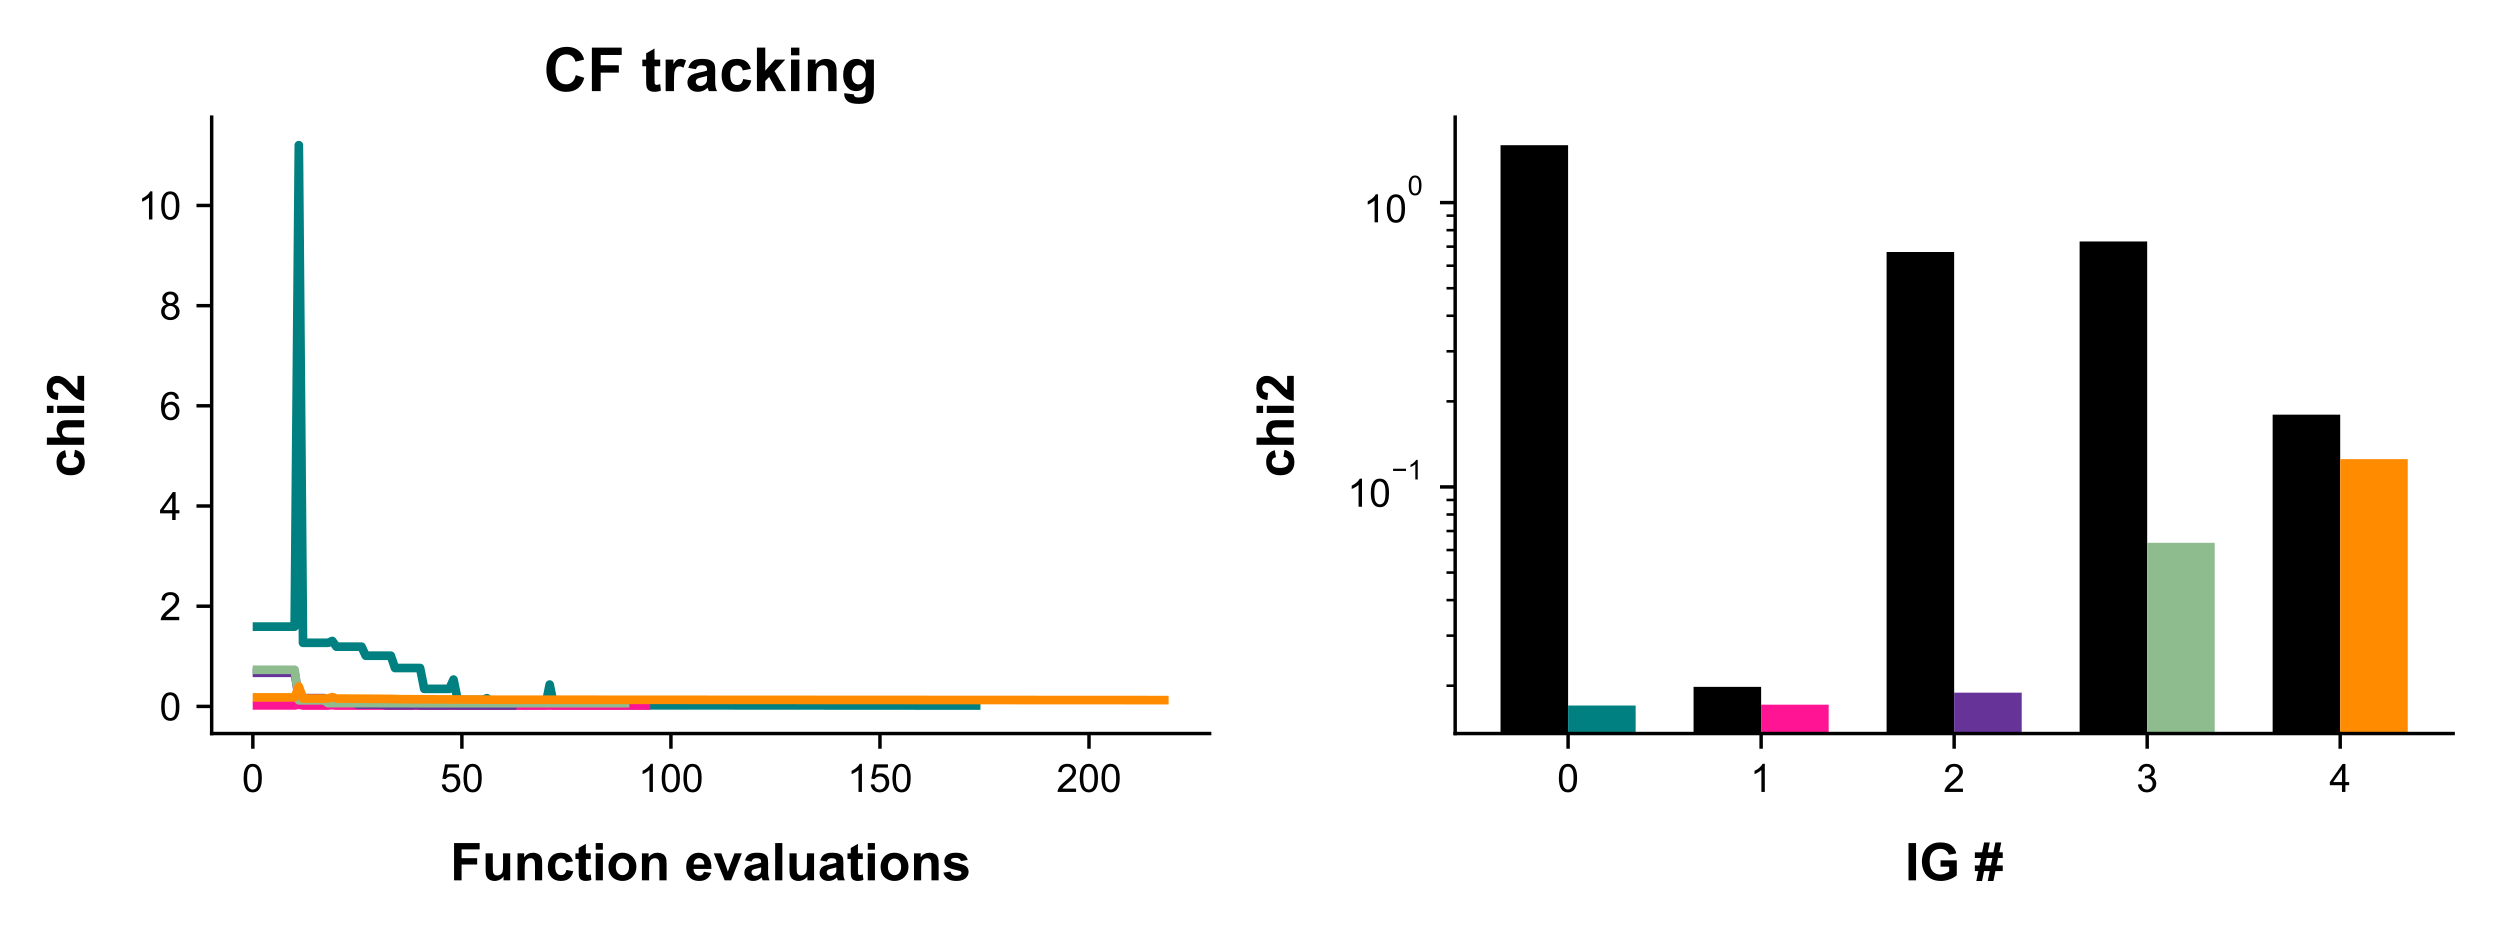 <?xml version="1.0" encoding="utf-8" standalone="no"?>
<!DOCTYPE svg PUBLIC "-//W3C//DTD SVG 1.1//EN"
  "http://www.w3.org/Graphics/SVG/1.1/DTD/svg11.dtd">
<!-- Created with matplotlib (https://matplotlib.org/) -->
<svg height="216pt" version="1.1" viewBox="0 0 576 216" width="576pt" xmlns="http://www.w3.org/2000/svg" xmlns:xlink="http://www.w3.org/1999/xlink">
 <defs>
  <style type="text/css">*{stroke-linecap:butt;stroke-linejoin:round;}</style>
 </defs>
 <g id="figure_1">
  <g id="patch_1">
   <path d="M 0 216 
L 576 216 
L 576 0 
L 0 0 
z
" style="fill:#ffffff;"/>
  </g>
  <g id="axes_1">
   <g id="patch_2">
    <path d="M 48.767 169.012 
L 278.695 169.012 
L 278.695 26.992 
L 48.767 26.992 
z
" style="fill:#ffffff;"/>
   </g>
   <g id="matplotlib.axis_1">
    <g id="xtick_1">
     <g id="line2d_1">
      <defs>
       <path d="M 0 0 
L 0 3.5 
" id="mf754b99210" style="stroke:#000000;stroke-width:0.8;"/>
      </defs>
      <g>
       <use style="stroke:#000000;stroke-width:0.8;" x="58.255" xlink:href="#mf754b99210" y="169.012"/>
      </g>
     </g>
     <g id="text_1">
      <!-- 0 -->
      <g transform="translate(55.753 182.454)scale(0.09 -0.09)">
       <defs>
        <path d="M 4.156 35.297 
Q 4.156 48 6.766 55.734 
Q 9.375 63.484 14.516 67.672 
Q 19.672 71.875 27.484 71.875 
Q 33.25 71.875 37.594 69.547 
Q 41.938 67.234 44.766 62.859 
Q 47.609 58.5 49.219 52.219 
Q 50.828 45.953 50.828 35.297 
Q 50.828 22.703 48.234 14.969 
Q 45.656 7.234 40.5 3 
Q 35.359 -1.219 27.484 -1.219 
Q 17.141 -1.219 11.234 6.203 
Q 4.156 15.141 4.156 35.297 
z
M 13.188 35.297 
Q 13.188 17.672 17.312 11.828 
Q 21.438 6 27.484 6 
Q 33.547 6 37.672 11.859 
Q 41.797 17.719 41.797 35.297 
Q 41.797 52.984 37.672 58.781 
Q 33.547 64.594 27.391 64.594 
Q 21.344 64.594 17.719 59.469 
Q 13.188 52.938 13.188 35.297 
z
" id="ArialMT-48"/>
       </defs>
       <use xlink:href="#ArialMT-48"/>
      </g>
     </g>
    </g>
    <g id="xtick_2">
     <g id="line2d_2">
      <g>
       <use style="stroke:#000000;stroke-width:0.8;" x="106.418" xlink:href="#mf754b99210" y="169.012"/>
      </g>
     </g>
     <g id="text_2">
      <!-- 50 -->
      <g transform="translate(101.413 182.454)scale(0.09 -0.09)">
       <defs>
        <path d="M 4.156 18.75 
L 13.375 19.531 
Q 14.406 12.797 18.141 9.391 
Q 21.875 6 27.156 6 
Q 33.5 6 37.891 10.781 
Q 42.281 15.578 42.281 23.484 
Q 42.281 31 38.062 35.344 
Q 33.844 39.703 27 39.703 
Q 22.75 39.703 19.328 37.766 
Q 15.922 35.844 13.969 32.766 
L 5.719 33.844 
L 12.641 70.609 
L 48.25 70.609 
L 48.25 62.203 
L 19.672 62.203 
L 15.828 42.969 
Q 22.266 47.469 29.344 47.469 
Q 38.719 47.469 45.156 40.969 
Q 51.609 34.469 51.609 24.266 
Q 51.609 14.547 45.953 7.469 
Q 39.062 -1.219 27.156 -1.219 
Q 17.391 -1.219 11.203 4.25 
Q 5.031 9.719 4.156 18.75 
z
" id="ArialMT-53"/>
       </defs>
       <use xlink:href="#ArialMT-53"/>
       <use x="55.615" xlink:href="#ArialMT-48"/>
      </g>
     </g>
    </g>
    <g id="xtick_3">
     <g id="line2d_3">
      <g>
       <use style="stroke:#000000;stroke-width:0.8;" x="154.58" xlink:href="#mf754b99210" y="169.012"/>
      </g>
     </g>
     <g id="text_3">
      <!-- 100 -->
      <g transform="translate(147.073 182.454)scale(0.09 -0.09)">
       <defs>
        <path d="M 37.25 0 
L 28.469 0 
L 28.469 56 
Q 25.297 52.984 20.141 49.953 
Q 14.984 46.922 10.891 45.406 
L 10.891 53.906 
Q 18.266 57.375 23.781 62.297 
Q 29.297 67.234 31.594 71.875 
L 37.25 71.875 
z
" id="ArialMT-49"/>
       </defs>
       <use xlink:href="#ArialMT-49"/>
       <use x="55.615" xlink:href="#ArialMT-48"/>
       <use x="111.23" xlink:href="#ArialMT-48"/>
      </g>
     </g>
    </g>
    <g id="xtick_4">
     <g id="line2d_4">
      <g>
       <use style="stroke:#000000;stroke-width:0.8;" x="202.743" xlink:href="#mf754b99210" y="169.012"/>
      </g>
     </g>
     <g id="text_4">
      <!-- 150 -->
      <g transform="translate(195.235 182.454)scale(0.09 -0.09)">
       <use xlink:href="#ArialMT-49"/>
       <use x="55.615" xlink:href="#ArialMT-53"/>
       <use x="111.23" xlink:href="#ArialMT-48"/>
      </g>
     </g>
    </g>
    <g id="xtick_5">
     <g id="line2d_5">
      <g>
       <use style="stroke:#000000;stroke-width:0.8;" x="250.905" xlink:href="#mf754b99210" y="169.012"/>
      </g>
     </g>
     <g id="text_5">
      <!-- 200 -->
      <g transform="translate(243.398 182.454)scale(0.09 -0.09)">
       <defs>
        <path d="M 50.344 8.453 
L 50.344 0 
L 3.031 0 
Q 2.938 3.172 4.047 6.109 
Q 5.859 10.938 9.828 15.625 
Q 13.812 20.312 21.344 26.469 
Q 33.016 36.031 37.109 41.625 
Q 41.219 47.219 41.219 52.203 
Q 41.219 57.422 37.469 61 
Q 33.734 64.594 27.734 64.594 
Q 21.391 64.594 17.578 60.781 
Q 13.766 56.984 13.719 50.25 
L 4.688 51.172 
Q 5.609 61.281 11.656 66.578 
Q 17.719 71.875 27.938 71.875 
Q 38.234 71.875 44.234 66.156 
Q 50.25 60.453 50.25 52 
Q 50.25 47.703 48.484 43.547 
Q 46.734 39.406 42.656 34.812 
Q 38.578 30.219 29.109 22.219 
Q 21.188 15.578 18.938 13.203 
Q 16.703 10.844 15.234 8.453 
z
" id="ArialMT-50"/>
       </defs>
       <use xlink:href="#ArialMT-50"/>
       <use x="55.615" xlink:href="#ArialMT-48"/>
       <use x="111.23" xlink:href="#ArialMT-48"/>
      </g>
     </g>
    </g>
    <g id="text_6">
     <!-- Function evaluations -->
     <g transform="translate(103.731 202.832)scale(0.12 -0.12)">
      <defs>
       <path d="M 7.375 0 
L 7.375 71.578 
L 56.453 71.578 
L 56.453 59.469 
L 21.828 59.469 
L 21.828 42.531 
L 51.703 42.531 
L 51.703 30.422 
L 21.828 30.422 
L 21.828 0 
z
" id="Arial-BoldMT-70"/>
       <path d="M 41.312 0 
L 41.312 7.766 
Q 38.484 3.609 33.859 1.219 
Q 29.25 -1.172 24.125 -1.172 
Q 18.891 -1.172 14.734 1.125 
Q 10.594 3.422 8.734 7.562 
Q 6.891 11.719 6.891 19.047 
L 6.891 51.859 
L 20.609 51.859 
L 20.609 28.031 
Q 20.609 17.094 21.359 14.625 
Q 22.125 12.156 24.125 10.719 
Q 26.125 9.281 29.203 9.281 
Q 32.719 9.281 35.5 11.203 
Q 38.281 13.141 39.297 15.984 
Q 40.328 18.844 40.328 29.984 
L 40.328 51.859 
L 54.047 51.859 
L 54.047 0 
z
" id="Arial-BoldMT-117"/>
       <path d="M 54.344 0 
L 40.625 0 
L 40.625 26.469 
Q 40.625 34.859 39.75 37.328 
Q 38.875 39.797 36.891 41.156 
Q 34.906 42.531 32.125 42.531 
Q 28.562 42.531 25.734 40.578 
Q 22.906 38.625 21.844 35.391 
Q 20.797 32.172 20.797 23.484 
L 20.797 0 
L 7.078 0 
L 7.078 51.859 
L 19.828 51.859 
L 19.828 44.234 
Q 26.609 53.031 36.922 53.031 
Q 41.453 53.031 45.203 51.391 
Q 48.969 49.75 50.891 47.203 
Q 52.828 44.672 53.578 41.453 
Q 54.344 38.234 54.344 32.234 
z
" id="Arial-BoldMT-110"/>
       <path d="M 52.391 36.531 
L 38.875 34.078 
Q 38.188 38.141 35.766 40.188 
Q 33.344 42.234 29.5 42.234 
Q 24.359 42.234 21.312 38.688 
Q 18.266 35.156 18.266 26.859 
Q 18.266 17.625 21.359 13.812 
Q 24.469 10.016 29.688 10.016 
Q 33.594 10.016 36.078 12.234 
Q 38.578 14.453 39.594 19.875 
L 53.078 17.578 
Q 50.984 8.297 45.016 3.562 
Q 39.062 -1.172 29.047 -1.172 
Q 17.672 -1.172 10.906 6 
Q 4.156 13.188 4.156 25.875 
Q 4.156 38.719 10.938 45.875 
Q 17.719 53.031 29.297 53.031 
Q 38.766 53.031 44.359 48.953 
Q 49.953 44.875 52.391 36.531 
z
" id="Arial-BoldMT-99"/>
       <path d="M 30.953 51.859 
L 30.953 40.922 
L 21.578 40.922 
L 21.578 20.016 
Q 21.578 13.672 21.844 12.625 
Q 22.125 11.578 23.078 10.891 
Q 24.031 10.203 25.391 10.203 
Q 27.297 10.203 30.906 11.531 
L 32.078 0.875 
Q 27.297 -1.172 21.234 -1.172 
Q 17.531 -1.172 14.547 0.062 
Q 11.578 1.312 10.188 3.297 
Q 8.797 5.281 8.25 8.641 
Q 7.812 11.031 7.812 18.312 
L 7.812 40.922 
L 1.516 40.922 
L 1.516 51.859 
L 7.812 51.859 
L 7.812 62.156 
L 21.578 70.172 
L 21.578 51.859 
z
" id="Arial-BoldMT-116"/>
       <path d="M 7.172 58.891 
L 7.172 71.578 
L 20.906 71.578 
L 20.906 58.891 
z
M 7.172 0 
L 7.172 51.859 
L 20.906 51.859 
L 20.906 0 
z
" id="Arial-BoldMT-105"/>
       <path d="M 4 26.656 
Q 4 33.5 7.375 39.891 
Q 10.75 46.297 16.922 49.656 
Q 23.094 53.031 30.719 53.031 
Q 42.484 53.031 50 45.391 
Q 57.516 37.75 57.516 26.078 
Q 57.516 14.312 49.922 6.562 
Q 42.328 -1.172 30.812 -1.172 
Q 23.688 -1.172 17.219 2.047 
Q 10.75 5.281 7.375 11.5 
Q 4 17.719 4 26.656 
z
M 18.062 25.922 
Q 18.062 18.219 21.719 14.109 
Q 25.391 10.016 30.766 10.016 
Q 36.141 10.016 39.766 14.109 
Q 43.406 18.219 43.406 26.031 
Q 43.406 33.641 39.766 37.734 
Q 36.141 41.844 30.766 41.844 
Q 25.391 41.844 21.719 37.734 
Q 18.062 33.641 18.062 25.922 
z
" id="Arial-BoldMT-111"/>
       <path id="Arial-BoldMT-32"/>
       <path d="M 37.203 16.5 
L 50.875 14.203 
Q 48.25 6.688 42.547 2.75 
Q 36.859 -1.172 28.328 -1.172 
Q 14.797 -1.172 8.297 7.672 
Q 3.172 14.75 3.172 25.531 
Q 3.172 38.422 9.906 45.719 
Q 16.656 53.031 26.953 53.031 
Q 38.531 53.031 45.219 45.391 
Q 51.906 37.75 51.609 21.969 
L 17.234 21.969 
Q 17.391 15.875 20.562 12.469 
Q 23.734 9.078 28.469 9.078 
Q 31.688 9.078 33.875 10.828 
Q 36.078 12.594 37.203 16.5 
z
M 37.984 30.375 
Q 37.844 36.328 34.906 39.422 
Q 31.984 42.531 27.781 42.531 
Q 23.297 42.531 20.359 39.266 
Q 17.438 35.984 17.484 30.375 
z
" id="Arial-BoldMT-101"/>
       <path d="M 21.438 0 
L 0.531 51.859 
L 14.938 51.859 
L 24.703 25.391 
L 27.547 16.547 
Q 28.656 19.922 28.953 21 
Q 29.641 23.188 30.422 25.391 
L 40.281 51.859 
L 54.391 51.859 
L 33.797 0 
z
" id="Arial-BoldMT-118"/>
       <path d="M 17.438 36.031 
L 4.984 38.281 
Q 7.078 45.797 12.203 49.406 
Q 17.328 53.031 27.438 53.031 
Q 36.625 53.031 41.109 50.859 
Q 45.609 48.688 47.438 45.344 
Q 49.266 42 49.266 33.062 
L 49.125 17.047 
Q 49.125 10.203 49.781 6.953 
Q 50.438 3.719 52.25 0 
L 38.672 0 
Q 38.141 1.375 37.359 4.047 
Q 37.016 5.281 36.859 5.672 
Q 33.344 2.25 29.344 0.531 
Q 25.344 -1.172 20.797 -1.172 
Q 12.797 -1.172 8.172 3.172 
Q 3.562 7.516 3.562 14.156 
Q 3.562 18.562 5.656 22 
Q 7.766 25.438 11.547 27.266 
Q 15.328 29.109 22.469 30.469 
Q 32.078 32.281 35.797 33.844 
L 35.797 35.203 
Q 35.797 39.156 33.844 40.844 
Q 31.891 42.531 26.469 42.531 
Q 22.797 42.531 20.75 41.094 
Q 18.703 39.656 17.438 36.031 
z
M 35.797 24.906 
Q 33.156 24.031 27.438 22.797 
Q 21.734 21.578 19.969 20.406 
Q 17.281 18.5 17.281 15.578 
Q 17.281 12.703 19.422 10.594 
Q 21.578 8.5 24.906 8.5 
Q 28.609 8.5 31.984 10.938 
Q 34.469 12.797 35.25 15.484 
Q 35.797 17.234 35.797 22.172 
z
" id="Arial-BoldMT-97"/>
       <path d="M 7.172 0 
L 7.172 71.578 
L 20.906 71.578 
L 20.906 0 
z
" id="Arial-BoldMT-108"/>
       <path d="M 2.344 14.797 
L 16.109 16.891 
Q 17 12.891 19.672 10.812 
Q 22.359 8.734 27.203 8.734 
Q 32.516 8.734 35.203 10.688 
Q 37.016 12.062 37.016 14.359 
Q 37.016 15.922 36.031 16.938 
Q 35.016 17.922 31.453 18.75 
Q 14.844 22.406 10.406 25.438 
Q 4.25 29.641 4.25 37.109 
Q 4.25 43.844 9.562 48.438 
Q 14.891 53.031 26.078 53.031 
Q 36.719 53.031 41.891 49.562 
Q 47.078 46.094 49.031 39.312 
L 36.078 36.922 
Q 35.25 39.938 32.922 41.547 
Q 30.609 43.172 26.312 43.172 
Q 20.906 43.172 18.562 41.656 
Q 17 40.578 17 38.875 
Q 17 37.406 18.359 36.375 
Q 20.219 35.016 31.172 32.516 
Q 42.141 30.031 46.484 26.422 
Q 50.781 22.75 50.781 16.219 
Q 50.781 9.078 44.828 3.953 
Q 38.875 -1.172 27.203 -1.172 
Q 16.609 -1.172 10.422 3.125 
Q 4.25 7.422 2.344 14.797 
z
" id="Arial-BoldMT-115"/>
      </defs>
      <use xlink:href="#Arial-BoldMT-70"/>
      <use x="61.084" xlink:href="#Arial-BoldMT-117"/>
      <use x="122.168" xlink:href="#Arial-BoldMT-110"/>
      <use x="183.252" xlink:href="#Arial-BoldMT-99"/>
      <use x="238.867" xlink:href="#Arial-BoldMT-116"/>
      <use x="272.168" xlink:href="#Arial-BoldMT-105"/>
      <use x="299.951" xlink:href="#Arial-BoldMT-111"/>
      <use x="361.035" xlink:href="#Arial-BoldMT-110"/>
      <use x="422.119" xlink:href="#Arial-BoldMT-32"/>
      <use x="449.902" xlink:href="#Arial-BoldMT-101"/>
      <use x="505.518" xlink:href="#Arial-BoldMT-118"/>
      <use x="561.133" xlink:href="#Arial-BoldMT-97"/>
      <use x="616.748" xlink:href="#Arial-BoldMT-108"/>
      <use x="644.531" xlink:href="#Arial-BoldMT-117"/>
      <use x="705.615" xlink:href="#Arial-BoldMT-97"/>
      <use x="761.23" xlink:href="#Arial-BoldMT-116"/>
      <use x="794.531" xlink:href="#Arial-BoldMT-105"/>
      <use x="822.314" xlink:href="#Arial-BoldMT-111"/>
      <use x="883.398" xlink:href="#Arial-BoldMT-110"/>
      <use x="944.482" xlink:href="#Arial-BoldMT-115"/>
     </g>
    </g>
   </g>
   <g id="matplotlib.axis_2">
    <g id="ytick_1">
     <g id="line2d_6">
      <defs>
       <path d="M 0 0 
L -3.5 0 
" id="m4a2319c7c6" style="stroke:#000000;stroke-width:0.8;"/>
      </defs>
      <g>
       <use style="stroke:#000000;stroke-width:0.8;" x="48.767" xlink:href="#m4a2319c7c6" y="162.753"/>
      </g>
     </g>
     <g id="text_7">
      <!-- 0 -->
      <g transform="translate(36.762 165.974)scale(0.09 -0.09)">
       <use xlink:href="#ArialMT-48"/>
      </g>
     </g>
    </g>
    <g id="ytick_2">
     <g id="line2d_7">
      <g>
       <use style="stroke:#000000;stroke-width:0.8;" x="48.767" xlink:href="#m4a2319c7c6" y="139.67"/>
      </g>
     </g>
     <g id="text_8">
      <!-- 2 -->
      <g transform="translate(36.762 142.891)scale(0.09 -0.09)">
       <use xlink:href="#ArialMT-50"/>
      </g>
     </g>
    </g>
    <g id="ytick_3">
     <g id="line2d_8">
      <g>
       <use style="stroke:#000000;stroke-width:0.8;" x="48.767" xlink:href="#m4a2319c7c6" y="116.587"/>
      </g>
     </g>
     <g id="text_9">
      <!-- 4 -->
      <g transform="translate(36.762 119.808)scale(0.09 -0.09)">
       <defs>
        <path d="M 32.328 0 
L 32.328 17.141 
L 1.266 17.141 
L 1.266 25.203 
L 33.938 71.578 
L 41.109 71.578 
L 41.109 25.203 
L 50.781 25.203 
L 50.781 17.141 
L 41.109 17.141 
L 41.109 0 
z
M 32.328 25.203 
L 32.328 57.469 
L 9.906 25.203 
z
" id="ArialMT-52"/>
       </defs>
       <use xlink:href="#ArialMT-52"/>
      </g>
     </g>
    </g>
    <g id="ytick_4">
     <g id="line2d_9">
      <g>
       <use style="stroke:#000000;stroke-width:0.8;" x="48.767" xlink:href="#m4a2319c7c6" y="93.504"/>
      </g>
     </g>
     <g id="text_10">
      <!-- 6 -->
      <g transform="translate(36.762 96.725)scale(0.09 -0.09)">
       <defs>
        <path d="M 49.75 54.047 
L 41.016 53.375 
Q 39.844 58.547 37.703 60.891 
Q 34.125 64.656 28.906 64.656 
Q 24.703 64.656 21.531 62.312 
Q 17.391 59.281 14.984 53.469 
Q 12.594 47.656 12.5 36.922 
Q 15.672 41.75 20.266 44.094 
Q 24.859 46.438 29.891 46.438 
Q 38.672 46.438 44.844 39.969 
Q 51.031 33.5 51.031 23.25 
Q 51.031 16.5 48.125 10.719 
Q 45.219 4.938 40.141 1.859 
Q 35.062 -1.219 28.609 -1.219 
Q 17.625 -1.219 10.688 6.859 
Q 3.766 14.938 3.766 33.5 
Q 3.766 54.25 11.422 63.672 
Q 18.109 71.875 29.438 71.875 
Q 37.891 71.875 43.281 67.141 
Q 48.688 62.406 49.75 54.047 
z
M 13.875 23.188 
Q 13.875 18.656 15.797 14.5 
Q 17.719 10.359 21.188 8.172 
Q 24.656 6 28.469 6 
Q 34.031 6 38.031 10.484 
Q 42.047 14.984 42.047 22.703 
Q 42.047 30.125 38.078 34.391 
Q 34.125 38.672 28.125 38.672 
Q 22.172 38.672 18.016 34.391 
Q 13.875 30.125 13.875 23.188 
z
" id="ArialMT-54"/>
       </defs>
       <use xlink:href="#ArialMT-54"/>
      </g>
     </g>
    </g>
    <g id="ytick_5">
     <g id="line2d_10">
      <g>
       <use style="stroke:#000000;stroke-width:0.8;" x="48.767" xlink:href="#m4a2319c7c6" y="70.421"/>
      </g>
     </g>
     <g id="text_11">
      <!-- 8 -->
      <g transform="translate(36.762 73.642)scale(0.09 -0.09)">
       <defs>
        <path d="M 17.672 38.812 
Q 12.203 40.828 9.562 44.531 
Q 6.938 48.25 6.938 53.422 
Q 6.938 61.234 12.547 66.547 
Q 18.172 71.875 27.484 71.875 
Q 36.859 71.875 42.578 66.422 
Q 48.297 60.984 48.297 53.172 
Q 48.297 48.188 45.672 44.5 
Q 43.062 40.828 37.75 38.812 
Q 44.344 36.672 47.781 31.875 
Q 51.219 27.094 51.219 20.453 
Q 51.219 11.281 44.719 5.031 
Q 38.234 -1.219 27.641 -1.219 
Q 17.047 -1.219 10.547 5.047 
Q 4.047 11.328 4.047 20.703 
Q 4.047 27.688 7.594 32.391 
Q 11.141 37.109 17.672 38.812 
z
M 15.922 53.719 
Q 15.922 48.641 19.188 45.406 
Q 22.469 42.188 27.688 42.188 
Q 32.766 42.188 36.016 45.375 
Q 39.266 48.578 39.266 53.219 
Q 39.266 58.062 35.906 61.359 
Q 32.562 64.656 27.594 64.656 
Q 22.562 64.656 19.234 61.422 
Q 15.922 58.203 15.922 53.719 
z
M 13.094 20.656 
Q 13.094 16.891 14.875 13.375 
Q 16.656 9.859 20.172 7.922 
Q 23.688 6 27.734 6 
Q 34.031 6 38.125 10.047 
Q 42.234 14.109 42.234 20.359 
Q 42.234 26.703 38.016 30.859 
Q 33.797 35.016 27.438 35.016 
Q 21.234 35.016 17.156 30.906 
Q 13.094 26.812 13.094 20.656 
z
" id="ArialMT-56"/>
       </defs>
       <use xlink:href="#ArialMT-56"/>
      </g>
     </g>
    </g>
    <g id="ytick_6">
     <g id="line2d_11">
      <g>
       <use style="stroke:#000000;stroke-width:0.8;" x="48.767" xlink:href="#m4a2319c7c6" y="47.338"/>
      </g>
     </g>
     <g id="text_12">
      <!-- 10 -->
      <g transform="translate(31.758 50.559)scale(0.09 -0.09)">
       <use xlink:href="#ArialMT-49"/>
       <use x="55.615" xlink:href="#ArialMT-48"/>
      </g>
     </g>
    </g>
    <g id="text_13">
     <!-- chi2 -->
     <g transform="translate(19.389 110.006)rotate(-90)scale(0.12 -0.12)">
      <defs>
       <path d="M 20.844 71.578 
L 20.844 45.266 
Q 27.484 53.031 36.719 53.031 
Q 41.453 53.031 45.266 51.266 
Q 49.078 49.516 51 46.781 
Q 52.938 44.047 53.641 40.719 
Q 54.344 37.406 54.344 30.422 
L 54.344 0 
L 40.625 0 
L 40.625 27.391 
Q 40.625 35.547 39.844 37.734 
Q 39.062 39.938 37.078 41.234 
Q 35.109 42.531 32.125 42.531 
Q 28.719 42.531 26.031 40.859 
Q 23.344 39.203 22.094 35.859 
Q 20.844 32.516 20.844 25.984 
L 20.844 0 
L 7.125 0 
L 7.125 71.578 
z
" id="Arial-BoldMT-104"/>
       <path d="M 50.594 12.75 
L 50.594 0 
L 2.484 0 
Q 3.266 7.234 7.172 13.703 
Q 11.078 20.172 22.609 30.859 
Q 31.891 39.5 33.984 42.578 
Q 36.812 46.828 36.812 50.984 
Q 36.812 55.562 34.344 58.031 
Q 31.891 60.5 27.547 60.5 
Q 23.25 60.5 20.703 57.906 
Q 18.172 55.328 17.781 49.312 
L 4.109 50.688 
Q 5.328 62.016 11.766 66.938 
Q 18.219 71.875 27.875 71.875 
Q 38.484 71.875 44.531 66.156 
Q 50.594 60.453 50.594 51.953 
Q 50.594 47.125 48.859 42.75 
Q 47.125 38.375 43.359 33.594 
Q 40.875 30.422 34.375 24.453 
Q 27.875 18.5 26.141 16.547 
Q 24.422 14.594 23.344 12.75 
z
" id="Arial-BoldMT-50"/>
      </defs>
      <use xlink:href="#Arial-BoldMT-99"/>
      <use x="55.615" xlink:href="#Arial-BoldMT-104"/>
      <use x="116.699" xlink:href="#Arial-BoldMT-105"/>
      <use x="144.482" xlink:href="#Arial-BoldMT-50"/>
     </g>
    </g>
   </g>
   <g id="line2d_12">
    <path clip-path="url(#pdeb5e46e70)" d="M 59.218 144.377 
L 67.888 144.377 
L 68.851 33.447 
L 69.814 148.104 
L 75.594 148.104 
L 76.557 147.678 
L 77.52 148.998 
L 83.3 148.998 
L 84.263 151.074 
L 90.042 151.074 
L 91.006 153.911 
L 96.785 153.911 
L 97.748 158.714 
L 103.528 158.714 
L 104.491 156.577 
L 105.454 161.267 
L 111.234 161.267 
L 112.197 160.869 
L 113.16 162.104 
L 118.94 162.104 
L 119.903 162.462 
L 125.683 162.462 
L 126.646 157.727 
L 127.609 162.484 
L 224.897 162.556 
L 224.897 162.556 
" style="fill:none;stroke:#008080;stroke-linecap:square;stroke-width:2;"/>
   </g>
   <g id="line2d_13">
    <path clip-path="url(#pdeb5e46e70)" d="M 59.218 162.524 
L 60.182 162.524 
L 61.145 162.524 
L 62.108 162.524 
L 63.071 162.524 
L 64.035 162.524 
L 64.998 162.524 
L 65.961 162.524 
L 66.924 162.524 
L 67.888 162.524 
L 68.851 162.356 
L 69.814 162.548 
L 70.777 162.548 
L 71.741 162.548 
L 72.704 162.548 
L 73.667 162.548 
L 74.63 162.548 
L 75.594 162.548 
L 76.557 162.467 
L 77.52 162.554 
L 78.483 162.554 
L 79.447 162.554 
L 80.41 162.554 
L 81.373 162.554 
L 82.336 162.554 
L 83.3 162.554 
L 84.263 162.549 
L 85.226 162.555 
L 86.189 162.555 
L 87.153 162.555 
L 88.116 162.555 
L 89.079 162.555 
L 90.042 162.555 
L 91.006 162.555 
L 91.969 162.555 
L 92.932 162.555 
L 93.895 162.555 
L 94.859 162.555 
L 95.822 162.555 
L 96.785 162.555 
L 97.748 162.555 
L 98.712 162.555 
L 99.675 162.555 
L 100.638 162.555 
L 101.601 162.555 
L 102.565 162.555 
L 103.528 162.555 
L 104.491 162.555 
L 105.454 162.555 
L 106.418 162.555 
L 107.381 162.555 
L 108.344 162.555 
L 109.307 162.555 
L 110.271 162.555 
L 111.234 162.555 
L 112.197 162.555 
L 113.16 162.555 
L 114.124 162.555 
L 115.087 162.555 
L 116.05 162.555 
L 117.013 162.555 
L 117.977 162.555 
L 118.94 162.555 
L 119.903 162.555 
L 120.866 162.555 
L 121.83 162.555 
L 122.793 162.555 
L 123.756 162.555 
L 124.719 162.555 
L 125.683 162.555 
L 126.646 162.555 
L 127.609 162.555 
L 128.572 162.555 
L 129.536 162.555 
L 130.499 162.555 
L 131.462 162.555 
L 132.425 162.555 
L 133.389 162.555 
L 134.352 162.555 
L 135.315 162.555 
L 136.278 162.555 
L 137.242 162.555 
L 138.205 162.555 
L 139.168 162.555 
L 140.131 162.555 
L 141.095 162.555 
L 142.058 162.555 
L 143.021 162.555 
L 143.984 162.555 
L 144.948 162.555 
L 145.911 162.555 
L 146.874 162.555 
L 147.837 162.555 
L 148.801 162.555 
" style="fill:none;stroke:#ff1493;stroke-linecap:square;stroke-width:2;"/>
   </g>
   <g id="line2d_14">
    <path clip-path="url(#pdeb5e46e70)" d="M 59.218 155.018 
L 60.182 155.018 
L 61.145 155.018 
L 62.108 155.018 
L 63.071 155.018 
L 64.035 155.018 
L 64.998 155.018 
L 65.961 155.018 
L 66.924 155.018 
L 67.888 155.018 
L 68.851 160.847 
L 69.814 160.847 
L 70.777 160.847 
L 71.741 160.847 
L 72.704 160.847 
L 73.667 160.847 
L 74.63 160.847 
L 75.594 161.586 
L 76.557 161.586 
L 77.52 161.586 
L 78.483 161.586 
L 79.447 161.586 
L 80.41 161.586 
L 81.373 161.586 
L 82.336 162.346 
L 83.3 162.346 
L 84.263 162.346 
L 85.226 162.346 
L 86.189 162.346 
L 87.153 162.346 
L 88.116 162.346 
L 89.079 162.515 
L 90.042 162.515 
L 91.006 162.515 
L 91.969 162.515 
L 92.932 162.515 
L 93.895 162.515 
L 94.859 162.515 
L 95.822 162.385 
L 96.785 162.535 
L 97.748 162.535 
L 98.712 162.535 
L 99.675 162.535 
L 100.638 162.535 
L 101.601 162.535 
L 102.565 162.535 
L 103.528 162.501 
L 104.491 162.526 
L 105.454 162.533 
L 106.418 162.534 
L 107.381 162.534 
L 108.344 162.535 
L 109.307 162.535 
L 110.271 162.535 
L 111.234 162.535 
L 112.197 162.535 
L 113.16 162.535 
L 114.124 162.535 
L 115.087 162.535 
L 116.05 162.535 
L 117.013 162.535 
L 117.977 162.535 
" style="fill:none;stroke:#663399;stroke-linecap:square;stroke-width:2;"/>
   </g>
   <g id="line2d_15">
    <path clip-path="url(#pdeb5e46e70)" d="M 59.218 154.327 
L 60.182 154.327 
L 61.145 154.327 
L 62.108 154.327 
L 63.071 154.327 
L 64.035 154.327 
L 64.998 154.327 
L 65.961 154.327 
L 66.924 154.327 
L 67.888 154.327 
L 68.851 161.356 
L 69.814 161.356 
L 70.777 161.356 
L 71.741 161.356 
L 72.704 161.356 
L 73.667 161.356 
L 74.63 161.355 
L 75.594 162.003 
L 76.557 162.003 
L 77.52 162.003 
L 78.483 162.003 
L 79.447 162.003 
L 80.41 162.003 
L 81.373 162.003 
L 82.336 162.003 
L 83.3 162.003 
L 84.263 162.003 
L 85.226 161.998 
L 86.189 161.991 
L 87.153 162 
L 88.116 162.005 
L 89.079 162.005 
L 90.042 162.005 
L 91.006 162.005 
L 91.969 162.005 
L 92.932 162.005 
L 93.895 162.005 
L 94.859 162.011 
L 95.822 162.011 
L 96.785 162.011 
L 97.748 162.011 
L 98.712 162.011 
L 99.675 162.011 
L 100.638 162.012 
L 101.601 162.015 
L 102.565 162.015 
L 103.528 162.015 
L 104.491 162.015 
L 105.454 162.015 
L 106.418 162.015 
L 107.381 162.015 
L 108.344 162.017 
L 109.307 162.017 
L 110.271 162.017 
L 111.234 162.017 
L 112.197 162.017 
L 113.16 162.017 
L 114.124 162.017 
L 115.087 162.018 
L 116.05 162.018 
L 117.013 162.018 
L 117.977 162.018 
L 118.94 162.018 
L 119.903 162.018 
L 120.866 162.018 
L 121.83 162.018 
L 122.793 162.018 
L 123.756 162.018 
L 124.719 162.018 
L 125.683 162.018 
L 126.646 162.018 
L 127.609 162.018 
L 128.572 162.018 
L 129.536 162.018 
L 130.499 162.018 
L 131.462 162.018 
L 132.425 162.018 
L 133.389 162.018 
L 134.352 162.018 
L 135.315 162.018 
L 136.278 162.018 
L 137.242 162.018 
L 138.205 162.018 
L 139.168 162.018 
L 140.131 162.018 
L 141.095 162.018 
L 142.058 162.019 
L 143.021 162.019 
L 143.984 162.019 
" style="fill:none;stroke:#8fbc8f;stroke-linecap:square;stroke-width:2;"/>
   </g>
   <g id="line2d_16">
    <path clip-path="url(#pdeb5e46e70)" d="M 59.218 160.681 
L 67.888 160.681 
L 68.851 158.177 
L 69.814 160.939 
L 75.594 160.939 
L 76.557 160.605 
L 77.52 160.951 
L 90.042 161.025 
L 91.969 161.092 
L 110.271 161.184 
L 114.124 161.213 
L 268.244 161.307 
L 268.244 161.307 
" style="fill:none;stroke:#ff8c00;stroke-linecap:square;stroke-width:2;"/>
   </g>
   <g id="patch_3">
    <path d="M 48.767 169.012 
L 48.767 26.992 
" style="fill:none;stroke:#000000;stroke-linecap:square;stroke-linejoin:miter;stroke-width:0.8;"/>
   </g>
   <g id="patch_4">
    <path d="M 48.767 169.012 
L 278.695 169.012 
" style="fill:none;stroke:#000000;stroke-linecap:square;stroke-linejoin:miter;stroke-width:0.8;"/>
   </g>
   <g id="text_14">
    <!-- CF tracking -->
    <g transform="translate(125.227 20.992)scale(0.14 -0.14)">
     <defs>
      <path d="M 53.078 26.312 
L 67.094 21.875 
Q 63.875 10.156 56.375 4.469 
Q 48.875 -1.219 37.359 -1.219 
Q 23.094 -1.219 13.906 8.516 
Q 4.734 18.266 4.734 35.156 
Q 4.734 53.031 13.953 62.906 
Q 23.188 72.797 38.234 72.797 
Q 51.375 72.797 59.578 65.047 
Q 64.453 60.453 66.891 51.859 
L 52.594 48.438 
Q 51.312 54 47.281 57.219 
Q 43.266 60.453 37.5 60.453 
Q 29.547 60.453 24.578 54.734 
Q 19.625 49.031 19.625 36.234 
Q 19.625 22.656 24.5 16.891 
Q 29.391 11.141 37.203 11.141 
Q 42.969 11.141 47.109 14.797 
Q 51.266 18.453 53.078 26.312 
z
" id="Arial-BoldMT-67"/>
      <path d="M 20.312 0 
L 6.594 0 
L 6.594 51.859 
L 19.344 51.859 
L 19.344 44.484 
Q 22.609 49.703 25.219 51.359 
Q 27.828 53.031 31.156 53.031 
Q 35.844 53.031 40.188 50.438 
L 35.938 38.484 
Q 32.469 40.719 29.5 40.719 
Q 26.609 40.719 24.609 39.125 
Q 22.609 37.547 21.453 33.391 
Q 20.312 29.25 20.312 16.016 
z
" id="Arial-BoldMT-114"/>
      <path d="M 6.688 0 
L 6.688 71.578 
L 20.406 71.578 
L 20.406 33.594 
L 36.469 51.859 
L 53.375 51.859 
L 35.641 32.906 
L 54.641 0 
L 39.844 0 
L 26.812 23.297 
L 20.406 16.609 
L 20.406 0 
z
" id="Arial-BoldMT-107"/>
      <path d="M 5.906 -3.422 
L 21.578 -5.328 
Q 21.969 -8.062 23.391 -9.078 
Q 25.344 -10.547 29.547 -10.547 
Q 34.906 -10.547 37.594 -8.938 
Q 39.406 -7.859 40.328 -5.469 
Q 40.969 -3.766 40.969 0.828 
L 40.969 8.406 
Q 34.812 0 25.438 0 
Q 14.984 0 8.891 8.844 
Q 4.109 15.828 4.109 26.219 
Q 4.109 39.266 10.375 46.141 
Q 16.656 53.031 25.984 53.031 
Q 35.594 53.031 41.844 44.578 
L 41.844 51.859 
L 54.688 51.859 
L 54.688 5.328 
Q 54.688 -3.859 53.172 -8.391 
Q 51.656 -12.938 48.922 -15.516 
Q 46.188 -18.109 41.625 -19.578 
Q 37.062 -21.047 30.078 -21.047 
Q 16.891 -21.047 11.375 -16.531 
Q 5.859 -12.016 5.859 -5.078 
Q 5.859 -4.391 5.906 -3.422 
z
M 18.172 27 
Q 18.172 18.75 21.359 14.906 
Q 24.562 11.078 29.25 11.078 
Q 34.281 11.078 37.75 15.016 
Q 41.219 18.953 41.219 26.656 
Q 41.219 34.719 37.891 38.625 
Q 34.578 42.531 29.5 42.531 
Q 24.562 42.531 21.359 38.688 
Q 18.172 34.859 18.172 27 
z
" id="Arial-BoldMT-103"/>
     </defs>
     <use xlink:href="#Arial-BoldMT-67"/>
     <use x="72.217" xlink:href="#Arial-BoldMT-70"/>
     <use x="133.301" xlink:href="#Arial-BoldMT-32"/>
     <use x="161.084" xlink:href="#Arial-BoldMT-116"/>
     <use x="194.385" xlink:href="#Arial-BoldMT-114"/>
     <use x="233.301" xlink:href="#Arial-BoldMT-97"/>
     <use x="288.916" xlink:href="#Arial-BoldMT-99"/>
     <use x="344.531" xlink:href="#Arial-BoldMT-107"/>
     <use x="400.146" xlink:href="#Arial-BoldMT-105"/>
     <use x="427.93" xlink:href="#Arial-BoldMT-110"/>
     <use x="489.014" xlink:href="#Arial-BoldMT-103"/>
    </g>
   </g>
  </g>
  <g id="axes_2">
   <g id="patch_5">
    <path d="M 335.272 169.012 
L 565.2 169.012 
L 565.2 26.992 
L 335.272 26.992 
z
" style="fill:#ffffff;"/>
   </g>
   <g id="patch_6">
    <path clip-path="url(#p04a685112a)" d="M 345.724 65563.373 
L 361.289 65563.373 
L 361.289 33.447 
L 345.724 33.447 
z
"/>
   </g>
   <g id="patch_7">
    <path clip-path="url(#p04a685112a)" d="M 390.197 65563.373 
L 405.763 65563.373 
L 405.763 158.251 
L 390.197 158.251 
z
"/>
   </g>
   <g id="patch_8">
    <path clip-path="url(#p04a685112a)" d="M 434.67 65563.373 
L 450.236 65563.373 
L 450.236 58.067 
L 434.67 58.067 
z
"/>
   </g>
   <g id="patch_9">
    <path clip-path="url(#p04a685112a)" d="M 479.144 65563.373 
L 494.71 65563.373 
L 494.71 55.633 
L 479.144 55.633 
z
"/>
   </g>
   <g id="patch_10">
    <path clip-path="url(#p04a685112a)" d="M 523.617 65563.373 
L 539.183 65563.373 
L 539.183 95.546 
L 523.617 95.546 
z
"/>
   </g>
   <g id="patch_11">
    <path clip-path="url(#p04a685112a)" d="M 361.289 65563.373 
L 376.855 65563.373 
L 376.855 162.556 
L 361.289 162.556 
z
" style="fill:#008080;"/>
   </g>
   <g id="patch_12">
    <path clip-path="url(#p04a685112a)" d="M 405.763 65563.373 
L 421.328 65563.373 
L 421.328 162.353 
L 405.763 162.353 
z
" style="fill:#ff1493;"/>
   </g>
   <g id="patch_13">
    <path clip-path="url(#p04a685112a)" d="M 450.236 65563.373 
L 465.802 65563.373 
L 465.802 159.584 
L 450.236 159.584 
z
" style="fill:#663399;"/>
   </g>
   <g id="patch_14">
    <path clip-path="url(#p04a685112a)" d="M 494.71 65563.373 
L 510.275 65563.373 
L 510.275 125.064 
L 494.71 125.064 
z
" style="fill:#8fbc8f;"/>
   </g>
   <g id="patch_15">
    <path clip-path="url(#p04a685112a)" d="M 539.183 65563.373 
L 554.749 65563.373 
L 554.749 105.777 
L 539.183 105.777 
z
" style="fill:#ff8c00;"/>
   </g>
   <g id="matplotlib.axis_3">
    <g id="xtick_6">
     <g id="line2d_17">
      <g>
       <use style="stroke:#000000;stroke-width:0.8;" x="361.289" xlink:href="#mf754b99210" y="169.012"/>
      </g>
     </g>
     <g id="text_15">
      <!-- 0 -->
      <g transform="translate(358.787 182.454)scale(0.09 -0.09)">
       <use xlink:href="#ArialMT-48"/>
      </g>
     </g>
    </g>
    <g id="xtick_7">
     <g id="line2d_18">
      <g>
       <use style="stroke:#000000;stroke-width:0.8;" x="405.763" xlink:href="#mf754b99210" y="169.012"/>
      </g>
     </g>
     <g id="text_16">
      <!-- 1 -->
      <g transform="translate(403.26 182.454)scale(0.09 -0.09)">
       <use xlink:href="#ArialMT-49"/>
      </g>
     </g>
    </g>
    <g id="xtick_8">
     <g id="line2d_19">
      <g>
       <use style="stroke:#000000;stroke-width:0.8;" x="450.236" xlink:href="#mf754b99210" y="169.012"/>
      </g>
     </g>
     <g id="text_17">
      <!-- 2 -->
      <g transform="translate(447.734 182.454)scale(0.09 -0.09)">
       <use xlink:href="#ArialMT-50"/>
      </g>
     </g>
    </g>
    <g id="xtick_9">
     <g id="line2d_20">
      <g>
       <use style="stroke:#000000;stroke-width:0.8;" x="494.71" xlink:href="#mf754b99210" y="169.012"/>
      </g>
     </g>
     <g id="text_18">
      <!-- 3 -->
      <g transform="translate(492.207 182.454)scale(0.09 -0.09)">
       <defs>
        <path d="M 4.203 18.891 
L 12.984 20.062 
Q 14.5 12.594 18.141 9.297 
Q 21.781 6 27 6 
Q 33.203 6 37.469 10.297 
Q 41.75 14.594 41.75 20.953 
Q 41.75 27 37.797 30.922 
Q 33.844 34.859 27.734 34.859 
Q 25.25 34.859 21.531 33.891 
L 22.516 41.609 
Q 23.391 41.5 23.922 41.5 
Q 29.547 41.5 34.031 44.422 
Q 38.531 47.359 38.531 53.469 
Q 38.531 58.297 35.25 61.469 
Q 31.984 64.656 26.812 64.656 
Q 21.688 64.656 18.266 61.422 
Q 14.844 58.203 13.875 51.766 
L 5.078 53.328 
Q 6.688 62.156 12.391 67.016 
Q 18.109 71.875 26.609 71.875 
Q 32.469 71.875 37.391 69.359 
Q 42.328 66.844 44.938 62.5 
Q 47.562 58.156 47.562 53.266 
Q 47.562 48.641 45.062 44.828 
Q 42.578 41.016 37.703 38.766 
Q 44.047 37.312 47.562 32.688 
Q 51.078 28.078 51.078 21.141 
Q 51.078 11.766 44.234 5.25 
Q 37.406 -1.266 26.953 -1.266 
Q 17.531 -1.266 11.297 4.344 
Q 5.078 9.969 4.203 18.891 
z
" id="ArialMT-51"/>
       </defs>
       <use xlink:href="#ArialMT-51"/>
      </g>
     </g>
    </g>
    <g id="xtick_10">
     <g id="line2d_21">
      <g>
       <use style="stroke:#000000;stroke-width:0.8;" x="539.183" xlink:href="#mf754b99210" y="169.012"/>
      </g>
     </g>
     <g id="text_19">
      <!-- 4 -->
      <g transform="translate(536.681 182.454)scale(0.09 -0.09)">
       <use xlink:href="#ArialMT-52"/>
      </g>
     </g>
    </g>
    <g id="text_20">
     <!-- IG # -->
     <g transform="translate(438.899 202.832)scale(0.12 -0.12)">
      <defs>
       <path d="M 6.844 0 
L 6.844 71.578 
L 21.297 71.578 
L 21.297 0 
z
" id="Arial-BoldMT-73"/>
       <path d="M 40.578 26.312 
L 40.578 38.375 
L 71.734 38.375 
L 71.734 9.859 
Q 67.188 5.469 58.562 2.125 
Q 49.953 -1.219 41.109 -1.219 
Q 29.891 -1.219 21.531 3.484 
Q 13.188 8.203 8.984 16.969 
Q 4.781 25.734 4.781 36.031 
Q 4.781 47.219 9.469 55.906 
Q 14.156 64.594 23.188 69.234 
Q 30.078 72.797 40.328 72.797 
Q 53.656 72.797 61.156 67.203 
Q 68.656 61.625 70.797 51.766 
L 56.453 49.078 
Q 54.938 54.344 50.75 57.391 
Q 46.578 60.453 40.328 60.453 
Q 30.859 60.453 25.266 54.438 
Q 19.672 48.438 19.672 36.625 
Q 19.672 23.875 25.328 17.5 
Q 31 11.141 40.188 11.141 
Q 44.734 11.141 49.297 12.922 
Q 53.859 14.703 57.125 17.234 
L 57.125 26.312 
z
" id="Arial-BoldMT-71"/>
       <path d="M 7.516 17.828 
L 0.875 17.828 
L 0.875 28.562 
L 9.672 28.562 
L 12.594 42.969 
L 0.875 42.969 
L 0.875 53.766 
L 14.797 53.766 
L 18.656 72.797 
L 29.594 72.797 
L 25.734 53.766 
L 36.531 53.766 
L 40.281 72.797 
L 51.609 72.797 
L 47.703 53.766 
L 54.438 53.766 
L 54.438 42.969 
L 45.516 42.969 
L 42.578 28.562 
L 54.438 28.562 
L 54.438 17.828 
L 40.375 17.828 
L 36.531 -1.219 
L 25.641 -1.219 
L 29.391 17.828 
L 18.562 17.828 
L 14.703 -1.219 
L 3.656 -1.219 
z
M 23.578 42.969 
L 20.703 28.562 
L 31.547 28.562 
L 34.375 42.969 
z
" id="Arial-BoldMT-35"/>
      </defs>
      <use xlink:href="#Arial-BoldMT-73"/>
      <use x="27.783" xlink:href="#Arial-BoldMT-71"/>
      <use x="105.566" xlink:href="#Arial-BoldMT-32"/>
      <use x="133.35" xlink:href="#Arial-BoldMT-35"/>
     </g>
    </g>
   </g>
   <g id="matplotlib.axis_4">
    <g id="ytick_7">
     <g id="line2d_22">
      <g>
       <use style="stroke:#000000;stroke-width:0.8;" x="335.272" xlink:href="#m4a2319c7c6" y="112.197"/>
      </g>
     </g>
     <g id="text_21">
      <!-- $\mathdefault{10^{-1}}$ -->
      <g transform="translate(310.452 116.838)scale(0.09 -0.09)">
       <defs>
        <path d="M 52.828 31.203 
L 5.562 31.203 
L 5.562 39.406 
L 52.828 39.406 
z
" id="ArialMT-8722"/>
       </defs>
       <use transform="translate(0 0.994)" xlink:href="#ArialMT-49"/>
       <use transform="translate(55.615 0.994)" xlink:href="#ArialMT-48"/>
       <use transform="translate(112.973 70.688)scale(0.7)" xlink:href="#ArialMT-8722"/>
       <use transform="translate(153.852 70.688)scale(0.7)" xlink:href="#ArialMT-49"/>
      </g>
     </g>
    </g>
    <g id="ytick_8">
     <g id="line2d_23">
      <g>
       <use style="stroke:#000000;stroke-width:0.8;" x="335.272" xlink:href="#m4a2319c7c6" y="46.68"/>
      </g>
     </g>
     <g id="text_22">
      <!-- $\mathdefault{10^{0}}$ -->
      <g transform="translate(314.142 51.321)scale(0.09 -0.09)">
       <use transform="translate(0 0.994)" xlink:href="#ArialMT-49"/>
       <use transform="translate(55.615 0.994)" xlink:href="#ArialMT-48"/>
       <use transform="translate(112.973 70.688)scale(0.7)" xlink:href="#ArialMT-48"/>
      </g>
     </g>
    </g>
    <g id="ytick_9">
     <g id="line2d_24">
      <defs>
       <path d="M 0 0 
L -2 0 
" id="m04d8e87907" style="stroke:#000000;stroke-width:0.6;"/>
      </defs>
      <g>
       <use style="stroke:#000000;stroke-width:0.6;" x="335.272" xlink:href="#m04d8e87907" y="157.991"/>
      </g>
     </g>
    </g>
    <g id="ytick_10">
     <g id="line2d_25">
      <g>
       <use style="stroke:#000000;stroke-width:0.6;" x="335.272" xlink:href="#m04d8e87907" y="146.454"/>
      </g>
     </g>
    </g>
    <g id="ytick_11">
     <g id="line2d_26">
      <g>
       <use style="stroke:#000000;stroke-width:0.6;" x="335.272" xlink:href="#m04d8e87907" y="138.269"/>
      </g>
     </g>
    </g>
    <g id="ytick_12">
     <g id="line2d_27">
      <g>
       <use style="stroke:#000000;stroke-width:0.6;" x="335.272" xlink:href="#m04d8e87907" y="131.92"/>
      </g>
     </g>
    </g>
    <g id="ytick_13">
     <g id="line2d_28">
      <g>
       <use style="stroke:#000000;stroke-width:0.6;" x="335.272" xlink:href="#m04d8e87907" y="126.732"/>
      </g>
     </g>
    </g>
    <g id="ytick_14">
     <g id="line2d_29">
      <g>
       <use style="stroke:#000000;stroke-width:0.6;" x="335.272" xlink:href="#m04d8e87907" y="122.346"/>
      </g>
     </g>
    </g>
    <g id="ytick_15">
     <g id="line2d_30">
      <g>
       <use style="stroke:#000000;stroke-width:0.6;" x="335.272" xlink:href="#m04d8e87907" y="118.546"/>
      </g>
     </g>
    </g>
    <g id="ytick_16">
     <g id="line2d_31">
      <g>
       <use style="stroke:#000000;stroke-width:0.6;" x="335.272" xlink:href="#m04d8e87907" y="115.195"/>
      </g>
     </g>
    </g>
    <g id="ytick_17">
     <g id="line2d_32">
      <g>
       <use style="stroke:#000000;stroke-width:0.6;" x="335.272" xlink:href="#m04d8e87907" y="92.475"/>
      </g>
     </g>
    </g>
    <g id="ytick_18">
     <g id="line2d_33">
      <g>
       <use style="stroke:#000000;stroke-width:0.6;" x="335.272" xlink:href="#m04d8e87907" y="80.938"/>
      </g>
     </g>
    </g>
    <g id="ytick_19">
     <g id="line2d_34">
      <g>
       <use style="stroke:#000000;stroke-width:0.6;" x="335.272" xlink:href="#m04d8e87907" y="72.752"/>
      </g>
     </g>
    </g>
    <g id="ytick_20">
     <g id="line2d_35">
      <g>
       <use style="stroke:#000000;stroke-width:0.6;" x="335.272" xlink:href="#m04d8e87907" y="66.403"/>
      </g>
     </g>
    </g>
    <g id="ytick_21">
     <g id="line2d_36">
      <g>
       <use style="stroke:#000000;stroke-width:0.6;" x="335.272" xlink:href="#m04d8e87907" y="61.215"/>
      </g>
     </g>
    </g>
    <g id="ytick_22">
     <g id="line2d_37">
      <g>
       <use style="stroke:#000000;stroke-width:0.6;" x="335.272" xlink:href="#m04d8e87907" y="56.829"/>
      </g>
     </g>
    </g>
    <g id="ytick_23">
     <g id="line2d_38">
      <g>
       <use style="stroke:#000000;stroke-width:0.6;" x="335.272" xlink:href="#m04d8e87907" y="53.03"/>
      </g>
     </g>
    </g>
    <g id="ytick_24">
     <g id="line2d_39">
      <g>
       <use style="stroke:#000000;stroke-width:0.6;" x="335.272" xlink:href="#m04d8e87907" y="49.678"/>
      </g>
     </g>
    </g>
    <g id="text_23">
     <!-- chi2 -->
     <g transform="translate(298.084 110.006)rotate(-90)scale(0.12 -0.12)">
      <use xlink:href="#Arial-BoldMT-99"/>
      <use x="55.615" xlink:href="#Arial-BoldMT-104"/>
      <use x="116.699" xlink:href="#Arial-BoldMT-105"/>
      <use x="144.482" xlink:href="#Arial-BoldMT-50"/>
     </g>
    </g>
   </g>
   <g id="patch_16">
    <path d="M 335.272 169.012 
L 335.272 26.992 
" style="fill:none;stroke:#000000;stroke-linecap:square;stroke-linejoin:miter;stroke-width:0.8;"/>
   </g>
   <g id="patch_17">
    <path d="M 335.272 169.012 
L 565.2 169.012 
" style="fill:none;stroke:#000000;stroke-linecap:square;stroke-linejoin:miter;stroke-width:0.8;"/>
   </g>
  </g>
 </g>
 <defs>
  <clipPath id="pdeb5e46e70">
   <rect height="142.02" width="229.928" x="48.767" y="26.992"/>
  </clipPath>
  <clipPath id="p04a685112a">
   <rect height="142.02" width="229.928" x="335.272" y="26.992"/>
  </clipPath>
 </defs>
</svg>

